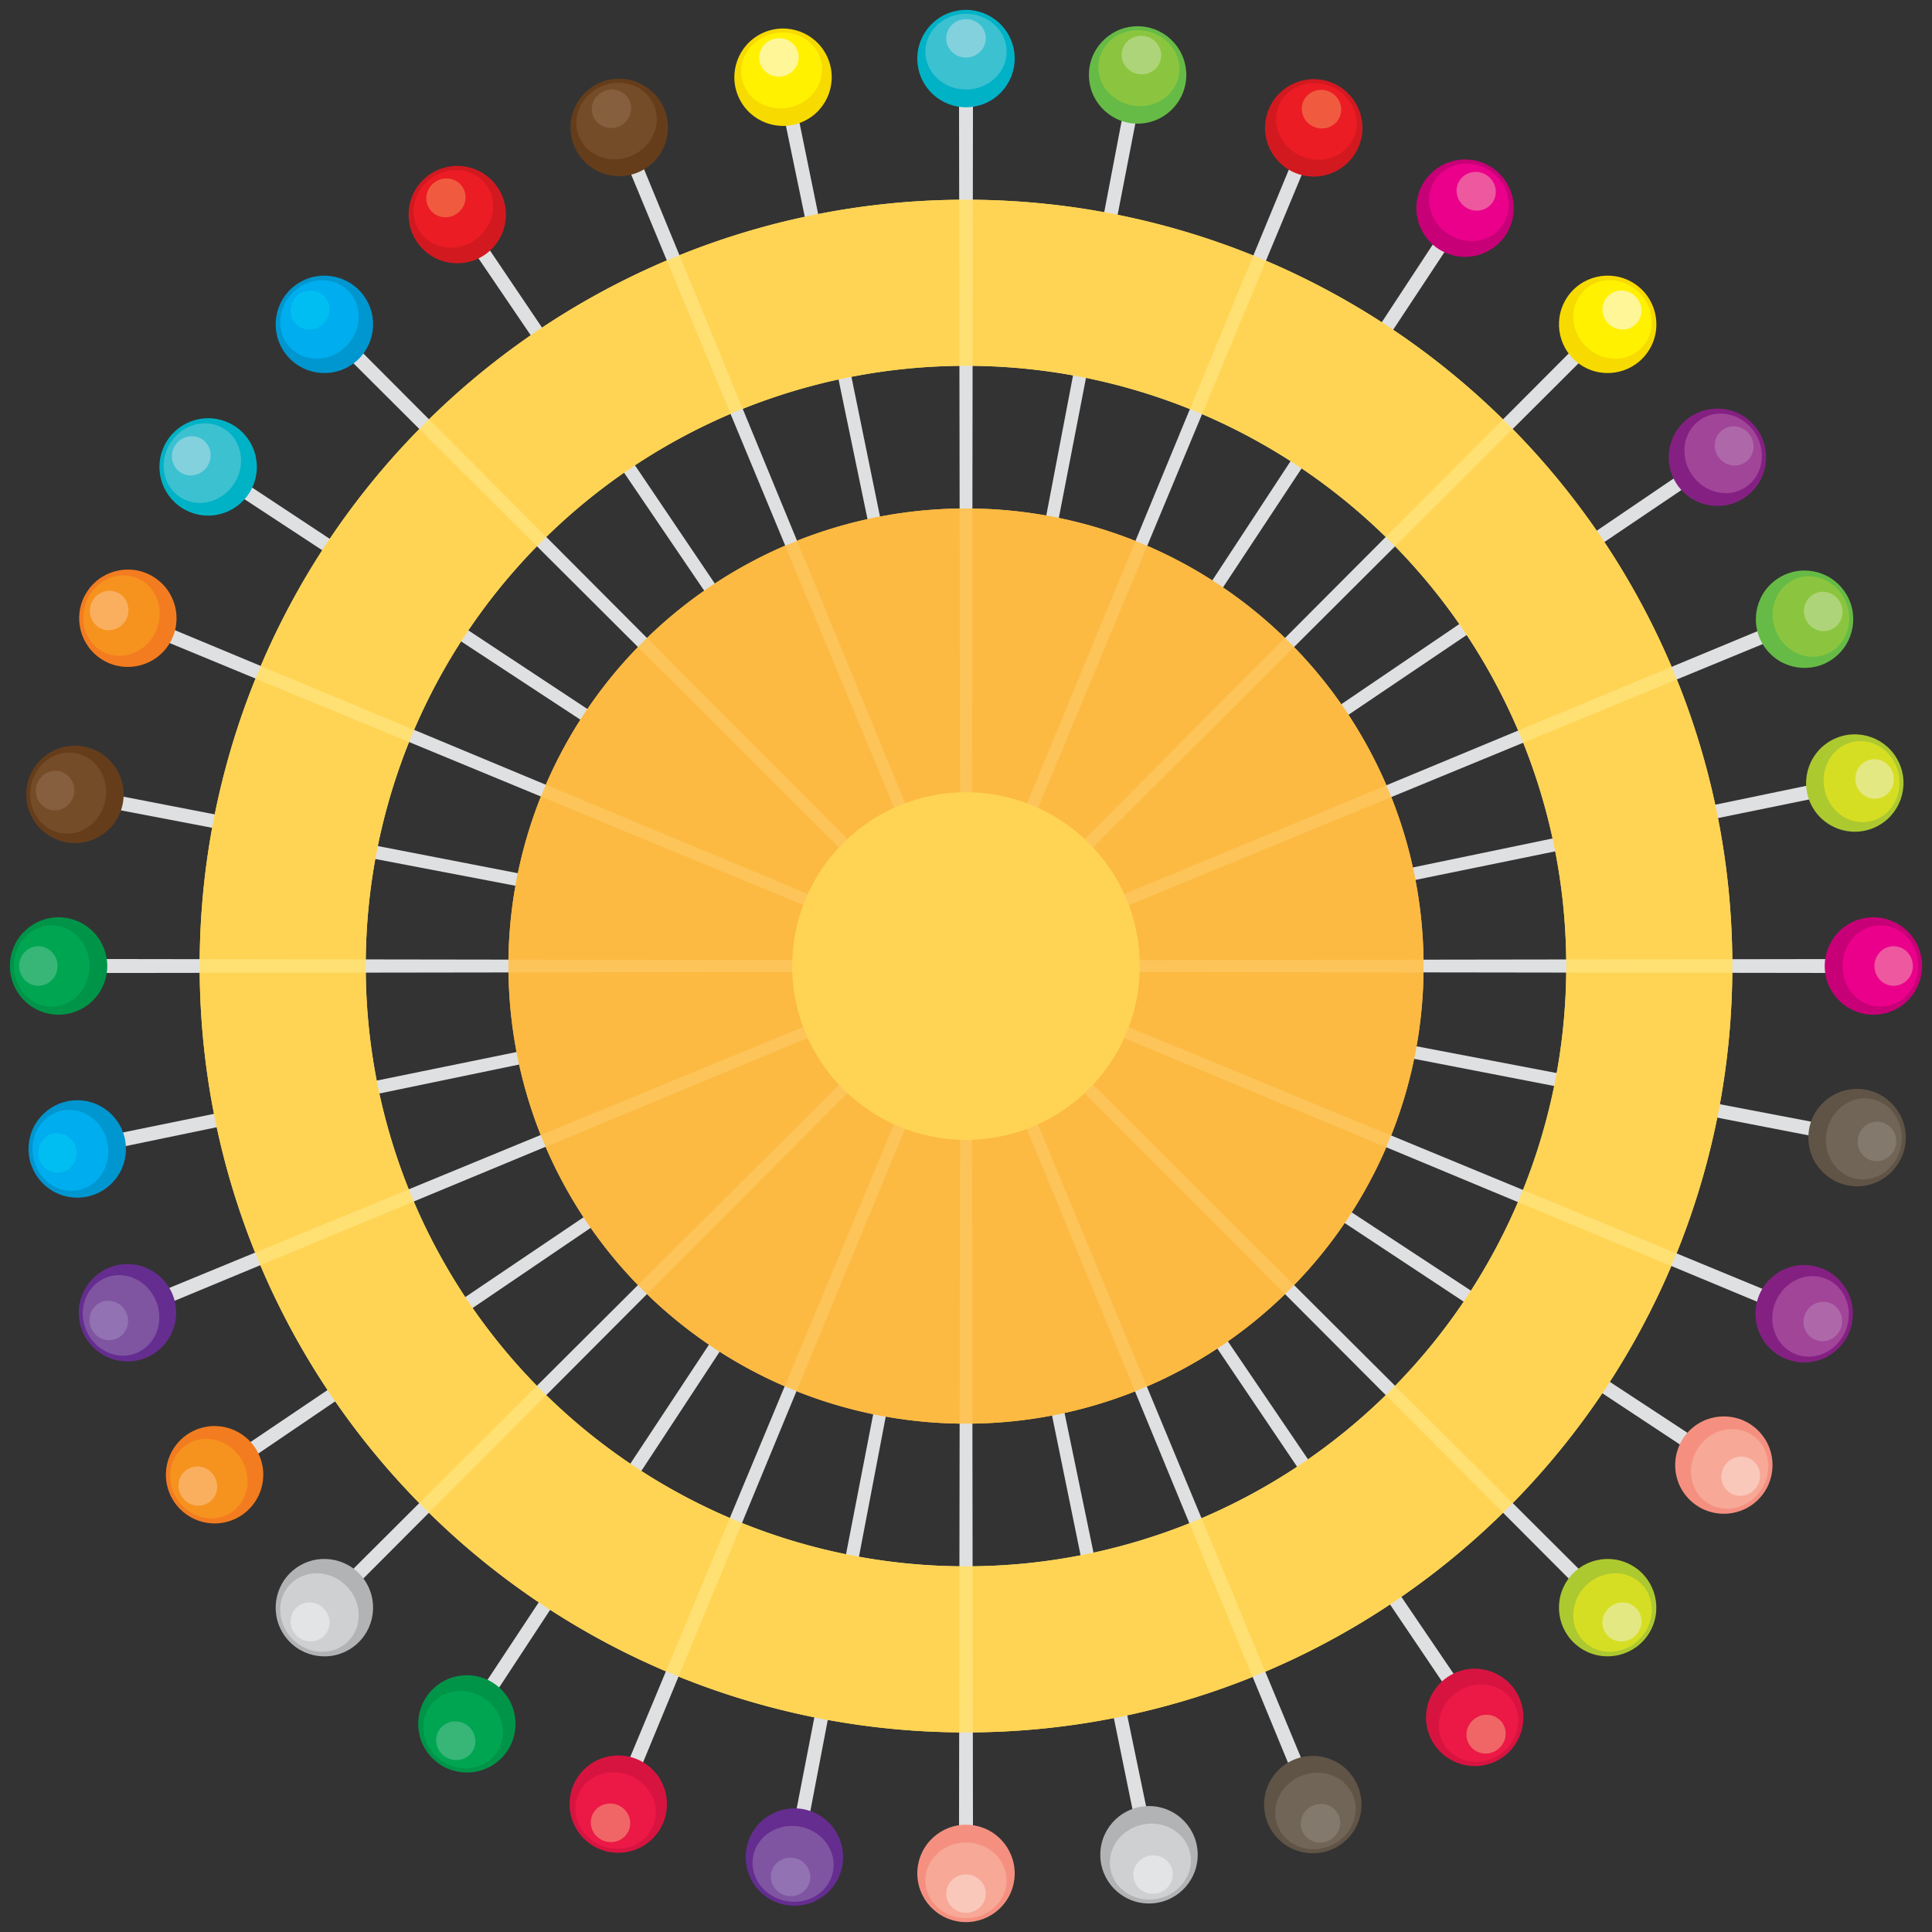 <svg xmlns="http://www.w3.org/2000/svg" width="188" height="188" viewBox="0 0 188 188"><rect x="0" y="0" width="188" height="188" fill="#333333" stroke="none"/><g transform="translate(-1229.861 -165.355)"><g transform="translate(1230.891 166.576)"><g transform="translate(92.974 92.806)"><path d="M1404.608,339.374l-4.152-3.383,4.774,2.438,67.619,44.4-.749,1.138Z" transform="translate(-1400.456 -335.991)" fill="#dfe0e1"/><circle cx="4.738" cy="4.738" r="4.738" transform="translate(67.043 48.346) rotate(-43.35)" fill="#f59080"/><ellipse cx="3.955" cy="3.684" rx="3.955" ry="3.684" transform="translate(69.052 50.187) rotate(-56.631)" fill="#f7a897"/><ellipse cx="1.925" cy="1.869" rx="1.925" ry="1.869" transform="matrix(0.55, -0.835, 0.835, 0.55, 72.765, 50.201)" fill="#fac8ba"/></g><g transform="translate(13.148 38.137)"><g transform="translate(7.424 6.642)"><path d="M1336.688,294.363l4.748,2.478-4.125-3.423-67.5-44.584-.749,1.138Z" transform="translate(-1269.065 -248.834)" fill="#dfe0e1"/></g><circle cx="4.738" cy="4.738" r="4.738" transform="translate(0 8.899) rotate(-69.915)" fill="#00b2c6"/><ellipse cx="3.955" cy="3.684" rx="3.955" ry="3.684" transform="matrix(0.55, -0.835, 0.835, 0.55, 0.262, 6.983)" fill="#3cc1d1"/><ellipse cx="1.925" cy="1.869" rx="1.925" ry="1.869" transform="matrix(0.55, -0.835, 0.835, 0.55, 1.814, 5.575)" fill="#83d1dd"/></g><g transform="translate(37.707 92.784)"><g transform="translate(7.263)"><path d="M1357.93,340.1l3.383-4.152-2.438,4.774-44.4,67.619-1.138-.749Z" transform="translate(-1313.34 -335.95)" fill="#dfe0e1"/></g><circle cx="4.738" cy="4.738" r="4.738" transform="matrix(0.727, -0.686, 0.686, 0.727, 0, 73.548)" fill="#009449"/><ellipse cx="3.684" cy="3.955" rx="3.684" ry="3.955" transform="translate(0.997 75.205) rotate(-56.631)" fill="#00a551"/><ellipse cx="1.869" cy="1.925" rx="1.869" ry="1.925" transform="matrix(0.55, -0.835, 0.835, 0.55, 2.98, 75.886)" fill="#37b677"/></g><g transform="translate(92.963 12.958)"><g transform="translate(0 7.424)"><path d="M1402.914,272.182l-2.478,4.748,3.423-4.125,44.584-67.5-1.137-.749Z" transform="translate(-1400.436 -204.559)" fill="#dfe0e1"/></g><circle cx="4.738" cy="4.738" r="4.738" transform="translate(42.495 8.899) rotate(-69.915)" fill="#c80078"/><ellipse cx="3.684" cy="3.955" rx="3.684" ry="3.955" transform="matrix(0.55, -0.835, 0.835, 0.55, 43.614, 6.415)" fill="#eb008b"/><ellipse cx="1.869" cy="1.925" rx="1.869" ry="1.925" transform="matrix(0.55, -0.835, 0.835, 0.55, 47.019, 4.935)" fill="#ee589f"/></g><g transform="translate(92.954 92.801)"><path d="M1400.963,341.31l-.544-5.328,1.652,5.1,16.42,79.208-1.334.275Z" transform="translate(-1400.42 -335.983)" fill="#dfe0e1"/><circle cx="4.738" cy="4.738" r="4.738" transform="matrix(0.029, -1, 1, 0.029, 12.948, 91.064)" fill="#b1b3b5"/><ellipse cx="3.955" cy="3.684" rx="3.955" ry="3.684" transform="translate(13.34 84.315) rotate(-11.631)" fill="#cfd0d2"/><ellipse cx="1.925" cy="1.869" rx="1.925" ry="1.869" transform="matrix(0.979, -0.202, 0.202, 0.979, 15.955, 86.95)" fill="#e3e4e5"/></g><g transform="translate(68.873 0)"><g transform="translate(6.042 8.175)"><path d="M1384.109,261.887l1.605,5.109-.5-5.337-16.2-79.253-1.334.275Z" transform="translate(-1367.682 -182.407)" fill="#dfe0e1"/></g><circle cx="4.738" cy="4.738" r="4.738" transform="translate(0 3.992) rotate(-24.915)" fill="#f7da00"/><ellipse cx="3.955" cy="3.684" rx="3.955" ry="3.684" transform="translate(1.54 2.822) rotate(-11.634)" fill="#fff100"/><ellipse cx="1.925" cy="1.869" rx="1.925" ry="1.869" transform="translate(3.634 2.924) rotate(-11.636)" fill="#fff698"/></g><g transform="translate(1.417 92.763)"><g transform="translate(6.949)"><path d="M1326.167,336.457l5.328-.544-5.1,1.652-79.207,16.42-.275-1.334Z" transform="translate(-1246.913 -335.914)" fill="#dfe0e1"/></g><circle cx="4.738" cy="4.738" r="4.738" transform="matrix(0.029, -1, 1, 0.029, 0.194, 22.42)" fill="#0096cf"/><ellipse cx="3.684" cy="3.955" rx="3.684" ry="3.955" transform="translate(0 14.825) rotate(-11.631)" fill="#00adee"/><ellipse cx="1.869" cy="1.925" rx="1.869" ry="1.925" transform="matrix(0.979, -0.202, 0.202, 0.979, 0.921, 16.708)" fill="#00bef2"/></g><g transform="translate(92.984 68.682)"><g transform="translate(0 6.042)"><path d="M1405.583,319.6l-5.109,1.6,5.337-.5,79.253-16.2-.275-1.334Z" transform="translate(-1400.474 -303.176)" fill="#dfe0e1"/></g><circle cx="4.738" cy="4.738" r="4.738" transform="translate(80.18 3.992) rotate(-24.915)" fill="#adc930"/><ellipse cx="3.684" cy="3.955" rx="3.684" ry="3.955" transform="translate(82.728 3.025) rotate(-11.634)" fill="#d6de23"/><ellipse cx="1.869" cy="1.925" rx="1.869" ry="1.925" transform="translate(86.181 4.387) rotate(-11.636)" fill="#e4e883"/></g><g transform="translate(92.964 92.806)"><path d="M1402.976,340.706l-2.538-4.716,3.475,4.081,45.443,66.921-1.128.764Z" transform="translate(-1400.437 -335.991)" fill="#dfe0e1"/><circle cx="4.738" cy="4.738" r="4.738" transform="translate(43.398 70.347) rotate(-20.817)" fill="#d71440"/><ellipse cx="3.955" cy="3.684" rx="3.955" ry="3.684" transform="translate(44.548 72.817) rotate(-34.098)" fill="#ec1846"/><ellipse cx="1.925" cy="1.869" rx="1.925" ry="1.869" transform="translate(47.972 74.253) rotate(-34.096)" fill="#f06666"/></g><g transform="translate(36.771 12.967)"><g transform="translate(7.287 8.02)"><path d="M1357.135,273.337l3.436,4.108-2.5-4.743-45.258-67.046-1.128.764Z" transform="translate(-1311.685 -205.656)" fill="#dfe0e1"/></g><circle cx="4.738" cy="4.738" r="4.738" transform="translate(0 6.973) rotate(-47.382)" fill="#d31920"/><ellipse cx="3.955" cy="3.684" rx="3.955" ry="3.684" transform="matrix(0.828, -0.561, 0.561, 0.828, 0.976, 5.303)" fill="#ec1c24"/><ellipse cx="1.925" cy="1.869" rx="1.925" ry="1.869" transform="matrix(0.828, -0.561, 0.561, 0.828, 2.95, 4.597)" fill="#f05b40"/></g><g transform="translate(13.739 92.773)"><g transform="translate(7.438)"><path d="M1337.213,338.47l4.716-2.539-4.081,3.475-66.921,45.443-.764-1.128Z" transform="translate(-1270.162 -335.931)" fill="#dfe0e1"/></g><circle cx="4.738" cy="4.738" r="4.738" transform="translate(0 46.766) rotate(-20.817)" fill="#f37c20"/><ellipse cx="3.684" cy="3.955" rx="3.684" ry="3.955" transform="translate(0.286 48.678) rotate(-34.098)" fill="#f6921e"/><ellipse cx="1.869" cy="1.925" rx="1.869" ry="1.925" transform="translate(1.856 50.067) rotate(-34.096)" fill="#faaf5f"/></g><g transform="translate(92.974 36.581)"><g transform="translate(0 7.287)"><path d="M1404.564,292.629l-4.108,3.436,4.742-2.5,67.046-45.258-.764-1.128Z" transform="translate(-1400.456 -247.18)" fill="#dfe0e1"/></g><circle cx="4.738" cy="4.738" r="4.738" transform="translate(66.42 6.973) rotate(-47.382)" fill="#852083"/><ellipse cx="3.684" cy="3.955" rx="3.684" ry="3.955" transform="matrix(0.828, -0.561, 0.561, 0.828, 68.405, 5.106)" fill="#a14599"/><ellipse cx="1.869" cy="1.925" rx="1.869" ry="1.925" transform="matrix(0.828, -0.561, 0.561, 0.828, 72.117, 5.045)" fill="#ae68a9"/></g><g transform="translate(70.009 92.794)"><g transform="translate(5.984)"><path d="M1385.054,341.1l1.539-5.129-.429,5.343-15.187,79.453-1.338-.258Z" transform="translate(-1369.64 -335.968)" fill="#dfe0e1"/></g><circle cx="4.738" cy="4.738" r="4.738" transform="translate(0 89.074) rotate(-65.817)" fill="#652d90"/><ellipse cx="3.684" cy="3.955" rx="3.684" ry="3.955" transform="translate(1.555 90.224) rotate(-79.098)" fill="#7f55a2"/><ellipse cx="1.869" cy="1.925" rx="1.869" ry="1.925" transform="matrix(0.189, -0.982, 0.982, 0.189, 3.647, 90.096)" fill="#9272b2"/></g><g transform="translate(92.954 1.045)"><g transform="translate(0 6.924)"><path d="M1400.895,261.486l-.476,5.334,1.587-5.12,15.406-79.411-1.338-.258Z" transform="translate(-1400.419 -182.031)" fill="#dfe0e1"/></g><circle cx="4.738" cy="4.738" r="4.738" transform="translate(11.784 0.49) rotate(-2.382)" fill="#66bb46"/><ellipse cx="3.684" cy="3.955" rx="3.684" ry="3.955" transform="matrix(0.189, -0.982, 0.982, 0.189, 12.261, 7.234)" fill="#8bc53f"/><ellipse cx="1.869" cy="1.925" rx="1.869" ry="1.925" transform="matrix(0.189, -0.982, 0.982, 0.189, 14.843, 4.566)" fill="#aed479"/></g><g transform="translate(0 69.819)"><g transform="translate(8.159 5.984)"><path d="M1326.2,320.548l5.129,1.539-5.344-.429-79.453-15.187.258-1.338Z" transform="translate(-1246.537 -305.134)" fill="#dfe0e1"/></g><circle cx="4.738" cy="4.738" r="4.738" transform="translate(0 8.644) rotate(-65.817)" fill="#663d1a"/><ellipse cx="3.955" cy="3.684" rx="3.955" ry="3.684" transform="translate(1.236 9.323) rotate(-79.098)" fill="#754c28"/><ellipse cx="1.925" cy="1.869" rx="1.925" ry="1.869" transform="matrix(0.189, -0.982, 0.982, 0.189, 2.132, 7.428)" fill="#855f3e"/></g><g transform="translate(92.992 92.763)"><path d="M1405.822,336.389l-5.334-.476,5.12,1.587,79.411,15.406.258-1.338Z" transform="translate(-1400.488 -335.913)" fill="#dfe0e1"/><circle cx="4.738" cy="4.738" r="4.738" transform="translate(81.755 12.177) rotate(-2.382)" fill="#605446"/><ellipse cx="3.955" cy="3.684" rx="3.955" ry="3.684" transform="matrix(0.189, -0.982, 0.982, 0.189, 82.982, 20.029)" fill="#716558"/><ellipse cx="1.925" cy="1.869" rx="1.925" ry="1.869" transform="matrix(0.189, -0.982, 0.982, 0.189, 86.419, 18.623)" fill="#84796d"/></g></g><g transform="translate(1318.161 259.373)"><g transform="translate(5.019)"><path d="M1399.332,341.3l.542-5.328.589,5.328.112,80.892h-1.362Z" transform="translate(-1399.213 -335.976)" fill="#dfe0e1"/></g><circle cx="4.738" cy="4.738" r="4.738" transform="translate(0 91.804) rotate(-76.718)" fill="#f59080"/><ellipse cx="3.955" cy="3.684" rx="3.955" ry="3.684" transform="translate(1.744 85.273)" fill="#f7a897"/><ellipse cx="1.925" cy="1.869" rx="1.925" ry="1.869" transform="translate(3.775 88.381)" fill="#fac8ba"/></g><g transform="translate(1318.161 165.355)"><g transform="translate(5.019 7.762)"><path d="M1399.332,260.333l.542,5.328.589-5.328.112-80.892h-1.362Z" transform="translate(-1399.213 -179.441)" fill="#dfe0e1"/></g><circle cx="4.738" cy="4.738" r="4.738" transform="translate(0 2.177) rotate(-13.282)" fill="#00b2c6"/><ellipse cx="3.955" cy="3.684" rx="3.955" ry="3.684" transform="translate(1.744 1.342)" fill="#3cc1d1"/><ellipse cx="1.925" cy="1.869" rx="1.925" ry="1.869" transform="translate(3.775 1.863)" fill="#83d1dd"/></g><g transform="translate(1229.861 253.655)"><g transform="translate(7.762 5.019)"><path d="M1324.839,334.826l5.328.542-5.328.59-80.892.112v-1.362Z" transform="translate(-1243.947 -334.707)" fill="#dfe0e1"/></g><circle cx="4.738" cy="4.738" r="4.738" transform="translate(0 9.222) rotate(-76.718)" fill="#009449"/><ellipse cx="3.684" cy="3.955" rx="3.684" ry="3.955" transform="translate(1.342 1.744)" fill="#00a551"/><ellipse cx="1.869" cy="1.925" rx="1.869" ry="1.925" transform="translate(1.863 3.775)" fill="#37b677"/></g><g transform="translate(1323.879 253.656)"><g transform="translate(0 5.018)"><path d="M1405.81,334.826l-5.328.542,5.328.59,80.891.112v-1.362Z" transform="translate(-1400.482 -334.707)" fill="#dfe0e1"/></g><circle cx="4.738" cy="4.738" r="4.738" transform="translate(82.582 2.177) rotate(-13.282)" fill="#c80078"/><ellipse cx="3.684" cy="3.955" rx="3.684" ry="3.955" transform="translate(85.273 1.744)" fill="#eb008b"/><ellipse cx="1.869" cy="1.925" rx="1.869" ry="1.925" transform="translate(88.381 3.775)" fill="#ee589f"/></g><g transform="translate(1254.902 259.354)"><g transform="translate(7.498)"><path d="M1346.195,339.325l4.15-3.384-3.351,4.184-57.12,57.278-.963-.963Z" transform="translate(-1288.911 -335.94)" fill="#dfe0e1"/></g><circle cx="4.738" cy="4.738" r="4.738" transform="matrix(0.851, -0.526, 0.526, 0.851, 0, 60.9)" fill="#b1b3b5"/><ellipse cx="3.684" cy="3.955" rx="3.684" ry="3.955" transform="translate(0.643 62.723) rotate(-44.999)" fill="#cfd0d2"/><ellipse cx="1.869" cy="1.925" rx="1.869" ry="1.925" transform="translate(2.447 63.79) rotate(-44.997)" fill="#e3e4e5"/></g><g transform="translate(1323.86 190.396)"><g transform="translate(0 7.498)"><path d="M1403.831,281.689l-3.385,4.151,4.185-3.351,57.278-57.12-.963-.963Z" transform="translate(-1400.446 -224.406)" fill="#dfe0e1"/></g><circle cx="4.738" cy="4.738" r="4.738" transform="matrix(0.526, -0.851, 0.851, 0.526, 55.918, 8.06)" fill="#f7da00"/><ellipse cx="3.684" cy="3.955" rx="3.684" ry="3.955" transform="translate(57.514 5.852) rotate(-45.001)" fill="#fff100"/><ellipse cx="1.869" cy="1.925" rx="1.869" ry="1.925" transform="translate(61.148 5.09) rotate(-45.003)" fill="#fff698"/></g><g transform="translate(1254.902 190.396)"><g transform="translate(7.498 7.498)"><path d="M1346.989,281.689l3.385,4.151-4.184-3.351-57.278-57.12.963-.963Z" transform="translate(-1288.911 -224.406)" fill="#dfe0e1"/></g><circle cx="4.738" cy="4.738" r="4.738" transform="matrix(0.851, -0.526, 0.526, 0.851, 0, 4.982)" fill="#0096cf"/><ellipse cx="3.955" cy="3.684" rx="3.955" ry="3.684" transform="translate(0.643 6.236) rotate(-44.999)" fill="#00adee"/><ellipse cx="1.925" cy="1.869" rx="1.925" ry="1.869" transform="translate(2.447 5.17) rotate(-44.997)" fill="#00bef2"/></g><g transform="translate(1323.888 259.354)"><g transform="translate(0)"><path d="M1404.648,339.325l-4.151-3.384,3.351,4.184,57.12,57.278.963-.963Z" transform="translate(-1400.498 -335.94)" fill="#dfe0e1"/></g><circle cx="4.738" cy="4.738" r="4.738" transform="translate(55.889 63.978) rotate(-58.282)" fill="#adc930"/><ellipse cx="3.955" cy="3.684" rx="3.955" ry="3.684" transform="translate(57.486 63.108) rotate(-45.001)" fill="#d6de23"/><ellipse cx="1.925" cy="1.869" rx="1.925" ry="1.869" transform="translate(61.119 63.87) rotate(-45.003)" fill="#e4e883"/></g><g transform="translate(1283.408 259.364)"><g transform="translate(6.776)"><path d="M1370.442,340.673l2.542-4.714-1.5,5.147-30.9,74.759-1.258-.522Z" transform="translate(-1339.333 -335.959)" fill="#dfe0e1"/></g><circle cx="4.738" cy="4.738" r="4.738" transform="matrix(0.585, -0.811, 0.811, 0.585, 0, 82.619)" fill="#d71440"/><ellipse cx="3.684" cy="3.955" rx="3.684" ry="3.955" transform="translate(1.291 84.059) rotate(-67.465)" fill="#ec1846"/><ellipse cx="1.869" cy="1.925" rx="1.869" ry="1.925" transform="matrix(0.383, -0.924, 0.924, 0.383, 3.366, 84.355)" fill="#f06666"/></g><g transform="translate(1323.849 172.255)"><g transform="translate(0 7.185)"><path d="M1401.969,265.677l-1.542,5.129,2.586-4.7,31.1-74.673-1.258-.522Z" transform="translate(-1400.428 -190.915)" fill="#dfe0e1"/></g><circle cx="4.738" cy="4.738" r="4.738" transform="matrix(0.161, -0.987, 0.987, 0.161, 28.412, 9.456)" fill="#d31920"/><ellipse cx="3.684" cy="3.955" rx="3.684" ry="3.955" transform="matrix(0.383, -0.924, 0.924, 0.383, 29.043, 6.805)" fill="#ec1c24"/><ellipse cx="1.869" cy="1.925" rx="1.869" ry="1.925" transform="translate(32.11 4.712) rotate(-67.47)" fill="#f05b40"/></g><g transform="translate(1235.688 218.902)"><g transform="translate(8.258 6.776)"><path d="M1330.614,305.936l4.714,2.542-5.147-1.5-74.759-30.9.522-1.258Z" transform="translate(-1255.421 -274.827)" fill="#dfe0e1"/></g><circle cx="4.738" cy="4.738" r="4.738" transform="translate(0 7.684) rotate(-54.184)" fill="#f37c20"/><ellipse cx="3.955" cy="3.684" rx="3.955" ry="3.684" transform="translate(1.073 8.598) rotate(-67.465)" fill="#f6921e"/><ellipse cx="1.925" cy="1.869" rx="1.925" ry="1.869" transform="matrix(0.383, -0.924, 0.924, 0.383, 2.333, 6.922)" fill="#faaf5f"/></g><g transform="translate(1323.886 259.344)"><g transform="translate(0)"><path d="M1405.622,337.463l-5.129-1.542,4.7,2.586,74.673,31.1.522-1.258Z" transform="translate(-1400.493 -335.922)" fill="#dfe0e1"/></g><circle cx="4.738" cy="4.738" r="4.738" transform="translate(76.097 37.764) rotate(-80.749)" fill="#852083"/><ellipse cx="3.955" cy="3.684" rx="3.955" ry="3.684" transform="matrix(0.383, -0.924, 0.924, 0.383, 77.239, 36.35)" fill="#a14599"/><ellipse cx="1.925" cy="1.869" rx="1.925" ry="1.869" transform="translate(80.888 35.666) rotate(-67.47)" fill="#ae68a9"/></g><g transform="translate(1236.724 259.343)"><g transform="translate(7.184)"><path d="M1330.151,337.457l5.13-1.536-4.7,2.581-74.709,31.016-.521-1.259Z" transform="translate(-1255.353 -335.922)" fill="#dfe0e1"/></g><circle cx="4.738" cy="4.738" r="4.738" transform="matrix(0.987, -0.16, 0.16, 0.987, 0.105, 29.835)" fill="#652d90"/><ellipse cx="3.684" cy="3.955" rx="3.684" ry="3.955" transform="matrix(0.924, -0.382, 0.382, 0.924, 0, 31.765)" fill="#7f55a2"/><ellipse cx="1.869" cy="1.925" rx="1.869" ry="1.925" transform="translate(1.258 33.442) rotate(-22.464)" fill="#9272b2"/></g><g transform="translate(1323.87 218.998)"><g transform="translate(0 6.772)"><path d="M1405.182,306.017l-4.717,2.537,5.149-1.491,74.795-30.809-.52-1.259Z" transform="translate(-1400.465 -274.994)" fill="#dfe0e1"/></g><circle cx="4.738" cy="4.738" r="4.738" transform="translate(74.976 5.536) rotate(-35.749)" fill="#66bb46"/><ellipse cx="3.684" cy="3.955" rx="3.684" ry="3.955" transform="translate(77.297 4.108) rotate(-22.468)" fill="#8bc53f"/><ellipse cx="1.869" cy="1.925" rx="1.869" ry="1.925" transform="translate(80.945 4.796) rotate(-22.47)" fill="#aed479"/></g><g transform="translate(1284.684 172.218)"><g transform="translate(5.592 7.184)"><path d="M1371.561,265.645l1.535,5.131-2.581-4.7L1339.5,191.368l1.259-.521Z" transform="translate(-1339.5 -190.847)" fill="#dfe0e1"/></g><circle cx="4.738" cy="4.738" r="4.738" transform="translate(0 1.618) rotate(-9.184)" fill="#663d1a"/><ellipse cx="3.955" cy="3.684" rx="3.955" ry="3.684" transform="matrix(0.924, -0.382, 0.382, 0.924, 0.113, 3.023)" fill="#754c28"/><ellipse cx="1.925" cy="1.869" rx="1.925" ry="1.869" transform="translate(2.188 2.729) rotate(-22.464)" fill="#855f3e"/></g><g transform="translate(1323.887 259.364)"><g transform="translate(0)"><path d="M1403.032,340.676l-2.537-4.717,1.491,5.149L1432.8,415.9l1.259-.521Z" transform="translate(-1400.495 -335.959)" fill="#dfe0e1"/></g><circle cx="4.738" cy="4.738" r="4.738" transform="matrix(0.812, -0.584, 0.584, 0.812, 27.105, 80.512)" fill="#605446"/><ellipse cx="3.955" cy="3.684" rx="3.955" ry="3.684" transform="translate(28.913 80.32) rotate(-22.468)" fill="#716558"/><ellipse cx="1.925" cy="1.869" rx="1.925" ry="1.869" transform="translate(31.977 82.416) rotate(-22.47)" fill="#84796d"/></g><circle cx="44.527" cy="44.527" r="44.527" transform="translate(1279.334 214.834)" fill="#fdc459"/><g transform="translate(1249.29 184.791)"><path d="M1339.691,200.626a74.571,74.571,0,1,0,74.571,74.571A74.571,74.571,0,0,0,1339.691,200.626Zm0,132.981A58.411,58.411,0,1,1,1398.1,275.2,58.411,58.411,0,0,1,1339.691,333.607Z" transform="translate(-1265.12 -200.626)" fill="#ffe073"/></g><g transform="translate(1249.295 184.795)"><path d="M1476.226,395.519l11.443,11.41a74.681,74.681,0,0,0,15.44-23.062l-14.922-6.215A58.5,58.5,0,0,1,1476.226,395.519Z" transform="translate(-1359.903 -280.108)" fill="#ffd454"/><path d="M1285.489,291.362l-14.939-6.174a74.327,74.327,0,0,0-5.422,27.3l16.159.024A58.22,58.22,0,0,1,1285.489,291.362Z" transform="translate(-1265.128 -238.595)" fill="#ffd454"/><path d="M1302.776,252.526l-11.442-11.411a74.677,74.677,0,0,0-15.442,23.059l14.921,6.216A58.5,58.5,0,0,1,1302.776,252.526Z" transform="translate(-1269.961 -218.808)" fill="#ffd454"/><path d="M1503.041,312.581l16.16-.024a74.329,74.329,0,0,0-5.389-27.224l-14.946,6.157A58.208,58.208,0,0,1,1503.041,312.581Z" transform="translate(-1370.068 -238.66)" fill="#ffd454"/><path d="M1503.024,337.109a58.224,58.224,0,0,1-4.2,21.155l14.94,6.173a74.339,74.339,0,0,0,5.418-27.306Z" transform="translate(-1370.05 -261.906)" fill="#ffd454"/><path d="M1317.021,411.723l-11.411,11.442a74.676,74.676,0,0,0,23.062,15.443l6.217-14.922A58.494,58.494,0,0,1,1317.021,411.723Z" transform="translate(-1283.303 -295.405)" fill="#ffd454"/><path d="M1377.087,216.793l-.024-16.16a74.324,74.324,0,0,0-27.223,5.387L1356,220.967A58.215,58.215,0,0,1,1377.087,216.793Z" transform="translate(-1303.161 -200.633)" fill="#ffd454"/><path d="M1442.042,423.714l6.2,14.929a74.681,74.681,0,0,0,23.141-15.477l-11.411-11.442A58.509,58.509,0,0,1,1442.042,423.714Z" transform="translate(-1344.556 -295.405)" fill="#ffd454"/><path d="M1355.862,434.327l-6.174,14.939a74.331,74.331,0,0,0,27.307,5.421l.024-16.16A58.225,58.225,0,0,1,1355.862,434.327Z" transform="translate(-1303.092 -305.553)" fill="#ffd454"/><path d="M1281.288,337.109l-16.159.022a74.33,74.33,0,0,0,5.385,27.226l14.947-6.155A58.215,58.215,0,0,1,1281.288,337.109Z" transform="translate(-1265.128 -261.906)" fill="#ffd454"/><path d="M1401.615,438.548l.022,16.16a74.34,74.34,0,0,0,27.226-5.388l-6.157-14.946A58.226,58.226,0,0,1,1401.615,438.548Z" transform="translate(-1326.406 -305.574)" fill="#ffd454"/><path d="M1422.768,220.992l6.172-14.94a74.334,74.334,0,0,0-27.3-5.419l-.022,16.16A58.217,58.217,0,0,1,1422.768,220.992Z" transform="translate(-1326.406 -200.633)" fill="#ffd454"/><path d="M1290.752,377.538l-14.93,6.2a74.678,74.678,0,0,0,15.475,23.142l11.443-11.41A58.5,58.5,0,0,1,1290.752,377.538Z" transform="translate(-1269.929 -280.057)" fill="#ffd454"/><path d="M1460.016,238.274l11.41-11.443a74.68,74.68,0,0,0-23.06-15.439l-6.215,14.922A58.506,58.506,0,0,1,1460.016,238.274Z" transform="translate(-1344.605 -205.463)" fill="#ffd454"/><path d="M1334.957,226.26l-6.2-14.93A74.674,74.674,0,0,0,1305.62,226.8l11.41,11.443A58.491,58.491,0,0,1,1334.957,226.26Z" transform="translate(-1283.307 -205.436)" fill="#ffd454"/><path d="M1488.207,270.452l14.929-6.2a74.674,74.674,0,0,0-15.475-23.138l-11.442,11.411A58.507,58.507,0,0,1,1488.207,270.452Z" transform="translate(-1359.9 -218.808)" fill="#ffd454"/></g><path d="M1400.464,310.619l0,.008,4.715-2.535,36.188-15.028a44.584,44.584,0,0,0-8.994-13.448l-27.737,27.66Z" transform="translate(-76.594 -51.299)" fill="#fcba42"/><path d="M1400.455,302.576l0,.014,3.376-4.14,27.657-27.739a44.6,44.6,0,0,0-13.4-8.973l-15.065,36.169Z" transform="translate(-76.591 -43.272)" fill="#fcba42"/><path d="M1400.429,299.572l.011.037,1.53-5.09,14.962-36.212a44.384,44.384,0,0,0-15.868-3.15l-.054,39.17Z" transform="translate(-76.579 -40.317)" fill="#fcba42"/><path d="M1367.109,310.622l0-.014-4.16-3.331-27.736-27.66a44.59,44.59,0,0,0-8.974,13.4l36.171,15.07Z" transform="translate(-43.269 -51.299)" fill="#fcba42"/><path d="M1387.014,299.485l-.525-5.159-.058-39.17a44.38,44.38,0,0,0-15.824,3.131l14.92,36.23Z" transform="translate(-63.19 -40.317)" fill="#fcba42"/><path d="M1364.153,322.487v-.009l-5.135-1.494L1322.8,306.018a44.386,44.386,0,0,0-3.151,15.87l39.176.058Z" transform="translate(-40.312 -63.152)" fill="#fcba42"/><path d="M1369.332,321.03l-5.147,1.491v0h0l0-.007-.007,0h0l-.006,0,0,.007h0v0l-.008,0v.008h0v0h0l-5.326.589-39.176.054a44.363,44.363,0,0,0,3.13,15.824l36.237-14.923,5.131-1.535-4.7,2.581-36.194,15.026a44.591,44.591,0,0,0,8.994,13.452L1360,325.93l4.151-3.384-3.35,4.185-27.666,27.743a44.585,44.585,0,0,0,13.4,8.975l15.073-36.178,2.542-4.714-1.5,5.147-14.969,36.222a44.37,44.37,0,0,0,15.873,3.151l.058-39.182.542-5.328.59,5.328.054,39.182a44.379,44.379,0,0,0,15.821-3.132l-14.928-36.239-1.491-5.149,2.537,4.717,15.031,36.2a44.585,44.585,0,0,0,13.451-9l-27.667-27.743-3.35-4.185,4.151,3.384,27.746,27.664a44.606,44.606,0,0,0,8.974-13.4l-36.177-15.068-4.7-2.586,5.129,1.541,36.22,14.965a44.379,44.379,0,0,0,3.149-15.871l-39.177-.054-5.328-.59,5.328-.542,39.177-.058a44.4,44.4,0,0,0-3.133-15.822Z" transform="translate(-40.312 -63.192)" fill="#fcba42"/><path d="M1375.134,302.553l0-.039-2.541-4.626L1357.565,261.7a44.6,44.6,0,0,0-13.448,8.993l27.658,27.739Z" transform="translate(-51.297 -43.256)" fill="#fcba42"/><circle cx="16.913" cy="16.913" r="16.913" transform="translate(1306.948 242.448)" fill="#ffd454"/></g></svg>
